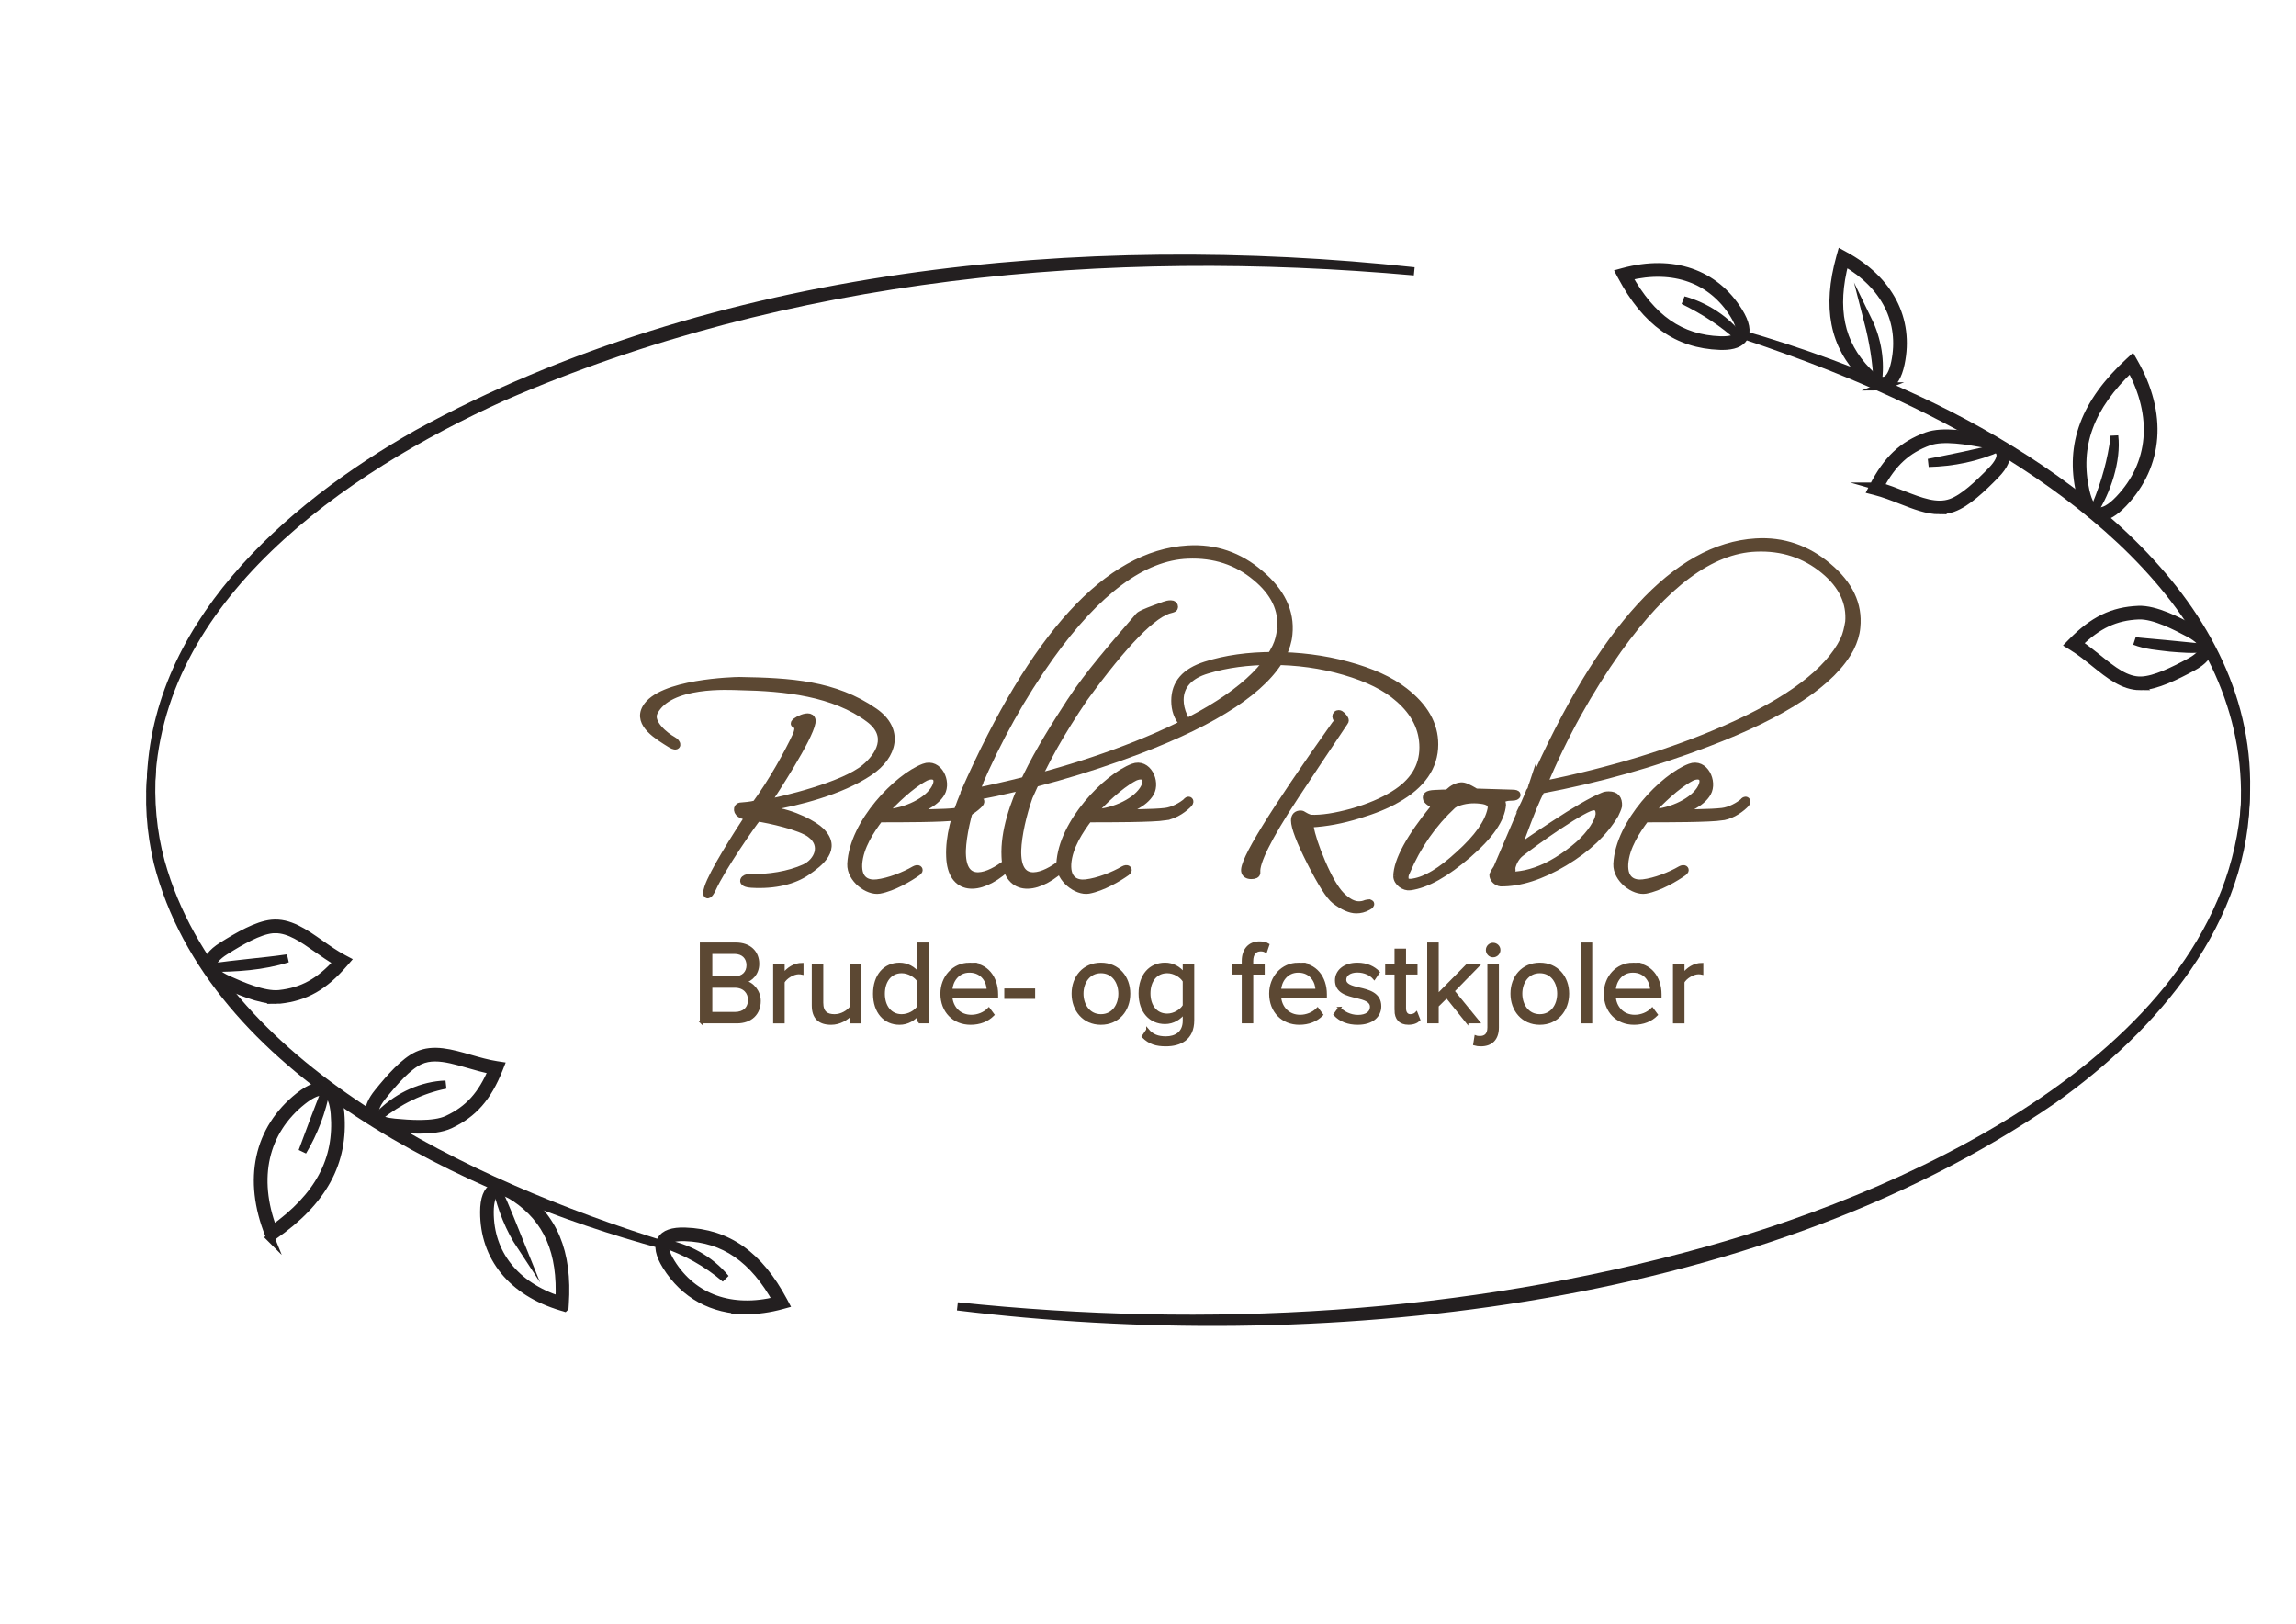 <?xml version="1.0" encoding="UTF-8"?>
<svg id="Layer_1" xmlns="http://www.w3.org/2000/svg" viewBox="0 0 841.89 595.28">
  <defs>
    <style>
      .cls-1 {
        stroke: #231f20;
      }

      .cls-1, .cls-2, .cls-3 {
        fill: #5c4833;
        stroke-miterlimit: 10;
      }

      .cls-1, .cls-3 {
        stroke-width: 3px;
      }

      .cls-2, .cls-3 {
        stroke: #5c4833;
      }
    </style>
  </defs>
  <g>
    <path class="cls-3" d="M274.88,321.92c6.9.21,14.53-1.03,20.2-3.61,4.95-2.27,7.73-8.55,2.16-12.67-3.61-2.78-15.15-5.36-19.58-5.98-1.75,2.06-13.09,18.34-16.59,26.07-1.24,2.68-2.37,3.09-1.34-.21,1.75-5.56,10.51-19.27,15.04-26.17-.93-.21-1.55-.31-2.47-.72-2.27-.82-1.85-2.78-.93-2.89,1.24-.1,4.12-.31,5.87-.82,6.18-8.45,11.95-18.96,14.74-24.94.62-1.24,1.55-4.22-.31-4.53-1.65-.31,6.59-4.84,5.87-.62-1.03,5.87-13.5,24.94-16.69,29.78,5.87-1.03,28.34-6.29,36.37-12.98,5.15-4.22,10.1-11.85,1.55-18.24-12.78-9.58-30.81-11.54-47.5-11.85-3.81-.1-25.97-1.55-31.53,9.38-2.16,4.22,4.33,9.17,6.8,10.51,2.06,1.13,1.96,2.78-.52,1.24-4.64-2.89-12.26-7.32-9.07-12.98,5.15-9.27,32.36-10,34.11-10,18.65.31,34.93,1.24,49.46,11.33,9.48,6.59,7.01,15.97-1.75,21.85-10.61,7.21-26.89,11.13-36.06,12.67-1.75.31-1.75,1.44-.1,1.65,8.55,1.13,15.97,5.36,18.24,7.62,6.39,6.29-.41,11.44-5.05,14.63-4.64,3.2-11.54,5.05-20.2,4.53-4.43-.31-2.47-2.16-.72-2.06Z"/>
    <path class="cls-3" d="M350.61,299.26c-4.64.72-19.99.72-28.23.72-3.09,4.12-7.32,10.3-7.73,16.8-.31,6.08,3.4,7.52,6.9,7.11,4.53-.52,10.2-2.78,13.91-4.95,1.13-.62,1.96-.1.82.72-2.89,2.06-8.76,5.56-13.81,6.49-4.12.72-10.51-4.02-10.3-9.38.72-15.04,17.1-31.74,26.69-35.34,5.15-1.96,8.45,5.15,6.18,9.17-2.16,3.81-7.93,6.59-14.73,7.62,7.52,0,15.87,0,20.3-.52,2.89-.31,6.18-2.16,7.83-3.61.62-.93,1.44-.52.72.41-1.34,1.44-4.74,4.23-8.55,4.74ZM338.66,285.14c-5.05,2.89-10.51,8.04-15.15,13.09,7.21,0,15.77-3.61,19.06-8.55,2.89-4.43.21-6.8-3.92-4.53Z"/>
    <path class="cls-3" d="M353.7,291.01v-.31c25.45-57.7,52.65-87.48,81.82-89.23,10-.62,18.86,2.47,26.38,8.96,7.73,6.49,11.33,13.81,10.51,22.05-.21,2.58-1.03,5.15-2.27,7.63-6.49,12.37-24.01,23.91-52.66,34.83-19.58,7.42-39.77,13.19-60.59,17.11-2.27,6.39-4.02,14.12-4.22,19.68-.31,12.88,8.55,10.51,15.15,5.77,2.58-1.86,1.85,0,.82.93-9.58,8.55-19.78,8.35-20.2-4.43-.31-7.11,1.85-15.04,5.26-22.98ZM469.73,230.73c.82-7.21-2.37-13.7-9.17-19.27-6.9-5.77-15.25-8.55-25.04-8.14-16.49.62-33.39,13.29-50.59,37.3-10.3,14.43-19.17,30.29-26.69,47.81h.1c-.31.72-.52,1.34-.93,2.06,25.04-5.15,47.4-11.95,66.98-20.51,23.49-10.3,38.02-21.23,43.59-32.66,1.03-2.16,1.54-4.33,1.75-6.59Z"/>
    <path class="cls-3" d="M392.65,257.32c6.59-10.1,15.66-20.4,25.04-31.32.52-.62,2.47-1.44,5.77-2.68,3.3-1.13,4.22-1.75,5.87-1.75.82,0,1.13.41,1.13.93,0,.41-.31.52-1.03.72-6.49,1.34-17.11,12.16-32.05,32.66-8.35,12.36-14.12,22.36-20.2,36.17-2.27,6.39-4.02,14.12-4.22,19.68-.31,12.88,8.55,10.51,15.15,5.77,2.58-1.86,1.85,0,.82.93-9.58,8.55-19.78,8.35-20.2-4.43-.82-18.03,13.5-40.6,23.91-56.67Z"/>
    <path class="cls-3" d="M427.27,299.26c-4.64.72-19.99.72-28.23.72-3.09,4.12-7.32,10.3-7.73,16.8-.31,6.08,3.4,7.52,6.9,7.11,4.53-.52,10.2-2.78,13.91-4.95,1.13-.62,1.96-.1.82.72-2.89,2.06-8.76,5.56-13.81,6.49-4.12.72-10.51-4.02-10.3-9.38.72-15.04,17.1-31.74,26.69-35.34,5.15-1.96,8.45,5.15,6.18,9.17-2.16,3.81-7.93,6.59-14.73,7.62,7.52,0,15.87,0,20.3-.52,2.89-.31,6.18-2.16,7.83-3.61.62-.93,1.44-.52.72.41-1.34,1.44-4.74,4.23-8.55,4.74ZM415.32,285.14c-5.05,2.89-10.51,8.04-15.15,13.09,7.21,0,15.77-3.61,19.06-8.55,2.89-4.43.21-6.8-3.92-4.53Z"/>
    <path class="cls-3" d="M476.94,298.64c.82,0,.93.72,3.5,1.55,4.22.21,9.27-.62,15.35-2.27,6.08-1.75,11.23-3.92,15.35-6.49,7.21-4.43,10.82-10.2,10.82-17.41,0-6.8-2.99-12.88-8.96-18.03-4.74-4.23-11.44-7.52-19.99-10-8.45-2.47-17.41-3.71-26.79-3.71-8.55,0-16.49,1.03-23.6,3.19-6.7,1.96-10.1,5.87-10.1,11.13,0,1.85.41,3.92,1.44,6.18,1.03,2.16,1.54,3.3,1.54,3.3,0,.1-.21.1-.31.1-.21,0-.52-.21-1.13-.82-2.16-2.37-3.09-5.25-3.09-8.45,0-6.29,3.71-10.51,11.13-12.88,7.42-2.37,15.66-3.5,24.83-3.5s18.44,1.13,27.1,3.5c8.76,2.37,15.66,5.46,20.81,9.48,7.32,5.67,11.03,12.06,11.03,19.37,0,8.14-4.64,14.84-13.81,19.99-3.71,2.16-8.35,4.02-13.81,5.67-6.29,1.96-12.06,2.99-17.52,3.3-.52,0-.62.51-.52,1.34.52,3.09,1.96,7.52,4.33,13.09,2.58,5.98,4.95,9.99,7.11,12.16,2.37,2.37,4.54,3.5,6.6,3.5.82,0,1.65-.1,2.68-.52.51-.1.82-.21,1.13-.21.31.1.41.21.31.31-.1.31-.41.52-.82.72-1.44.82-2.88,1.13-4.22,1.13-2.16,0-4.74-1.13-7.73-3.4-1.96-1.55-4.95-6.18-8.86-13.91-3.92-7.73-5.87-12.88-5.87-15.25,0-1.44.72-2.16,2.06-2.16ZM474.36,292.35c-9.69,14.73-14.12,23.91-13.71,27.41.1.72-.62,1.03-1.85,1.03s-1.96-.52-2.16-1.24c-1.03-3.3,9.99-21.23,33.08-53.79.82-.82.93-1.65.52-2.47-.1-.21-.21-.41-.21-.52,0-.62.31-.93.82-.93.41,0,.72.21,1.03.52,1.03,1.03,1.44,1.75,1.03,2.16-6.18,9.27-12.47,18.55-18.55,27.82Z"/>
    <path class="cls-3" d="M512.39,321.2c.1-5.56,4.64-14.01,13.81-25.25.21-.41.1-.82-.21-.93-1.24-.72-2.78-1.65-2.78-2.47,0-.41-.21-1.34,2.99-1.44,2.58-.1,3.81-.21,3.92-.1.21,0,.62-.1,1.13-.41,1.55-1.44,2.99-2.16,4.53-2.27,1.13-.1,2.68.72,4.64,1.85.21.1.41.31.72.41,3.09.1,7.62.21,13.39.41,1.03,0,1.55.21,1.55.41,0,.31-.52.62-1.55.62-2.16,0-3.5.41-4.12,1.24-.1.21-.1.41,0,.62.1.41.31.82.31,1.13-.41,5.15-4.43,11.13-12.57,18.14-8.04,6.9-15.04,10.92-21.12,11.75-1.96.31-4.64-1.55-4.64-3.71ZM514.96,321.72c0,1.65,1.13,2.27,3.3,1.85,4.64-.72,10.2-4.02,16.8-10.1,6.9-6.18,10.82-11.75,11.85-16.69.52-2.16-.93-3.3-3.92-3.61-3.3-.41-6.18,0-8.66.93-.21-.1-.82.31-1.75.93-7.32,6.8-12.98,14.94-17,24.42-.41.72-.62,1.55-.62,2.27Z"/>
    <path class="cls-3" d="M561.84,289.05c.31-.82.62-1.34.1-.21v-.72c25.55-57.7,52.76-87.48,81.92-89.23,9.89-.62,18.75,2.47,26.38,8.96,7.73,6.49,11.23,13.81,10.41,22.05-.21,2.58-1.03,5.15-2.27,7.62-6.49,12.37-24.01,24.01-52.55,34.83-19.68,7.52-39.98,13.19-60.79,17.1-1.96,3.5-4.12,9.07-7.01,16.8-.93,2.37-1.65,4.33-2.16,5.98,2.37-2.16,6.9-5.15,13.6-9.58,8.14-5.36,14.32-8.97,18.34-10.61.62-.31,1.34-.41,2.06-.41,2.47,0,3.5,1.24,3.4,3.81-.21.93-.72,1.96-1.24,3.09-4.02,6.7-10.1,12.47-18.55,17.52-8.45,5.05-16.28,7.52-23.29,7.42-.21,0-.41-.1-.62-.21-1.03-.31-1.96-1.44-1.96-2.47.31-.72.72-1.44,1.44-2.47,2.68-6.29,6.59-15.46,11.64-27.2.1,0,.21-.1.31-.52,0-.1-.1-.21,0-.31,0-.1.21-.21.21-.31l.1-.1v.21c.1-.21.21-.41.31-.72,0,.1-.1.21-.1.21.1-.21.21-.41.31-.52ZM554.12,318.32c0,.1.1.1.1.21-.1.1-.1.31-.21.41l.1.41c-.21.82-.1,1.44.51,1.55.62.21,2.16.1,4.74-.41,5.26-1.13,10.3-3.61,15.66-7.52,5.56-4.02,9.27-8.24,11.13-12.57l.41-1.65c.1-2.06-.51-3.19-2.27-3.19-1.44,0-5.98,2.47-13.4,7.42-5.98,4.02-10.41,7.32-13.5,9.69-1.65,1.34-2.78,3.3-3.3,5.67ZM678.08,228.16c.62-7.21-2.37-13.7-9.17-19.27-7.01-5.77-15.35-8.55-25.04-8.14-16.59.62-33.49,13.29-50.7,37.3-10.61,14.94-19.89,31.53-27.51,49.87,25.04-5.15,47.4-11.85,67.08-20.51,23.39-10.2,37.92-21.23,43.48-32.66,1.03-2.16,1.44-4.33,1.85-6.59Z"/>
    <path class="cls-3" d="M631.5,299.26c-4.64.72-19.99.72-28.23.72-3.09,4.12-7.32,10.3-7.73,16.8-.31,6.08,3.4,7.52,6.9,7.11,4.53-.52,10.2-2.78,13.91-4.95,1.13-.62,1.96-.1.83.72-2.89,2.06-8.76,5.56-13.81,6.49-4.12.72-10.51-4.02-10.3-9.38.72-15.04,17.11-31.74,26.69-35.34,5.15-1.96,8.45,5.15,6.18,9.17-2.16,3.81-7.93,6.59-14.73,7.62,7.52,0,15.87,0,20.3-.52,2.88-.31,6.18-2.16,7.83-3.61.62-.93,1.44-.52.72.41-1.34,1.44-4.74,4.23-8.55,4.74ZM619.55,285.14c-5.05,2.89-10.51,8.04-15.15,13.09,7.21,0,15.76-3.61,19.06-8.55,2.88-4.43.21-6.8-3.92-4.53Z"/>
    <path class="cls-2" d="M257.12,374.68v-28.64h12.75c4.98,0,8.03,3,8.03,7.3,0,3.61-2.4,6.01-5.02,6.57,3.05.47,5.58,3.61,5.58,7.04,0,4.59-3.05,7.73-8.29,7.73h-13.05ZM260.69,358.45h8.59c3.22,0,4.94-1.97,4.94-4.59s-1.72-4.64-4.94-4.64h-8.59v9.23ZM260.69,371.5h8.76c3.35,0,5.32-1.89,5.32-4.94,0-2.62-1.8-4.94-5.32-4.94h-8.76v9.88Z"/>
    <path class="cls-2" d="M284,374.68v-20.74h3.22v3.35c1.67-2.19,4.08-3.78,6.91-3.78v3.31c-.39-.09-.77-.13-1.29-.13-1.98,0-4.68,1.63-5.62,3.31v14.68h-3.22Z"/>
    <path class="cls-2" d="M312.16,374.68v-2.92c-1.59,1.8-4.29,3.44-7.39,3.44-4.34,0-6.61-2.1-6.61-6.61v-14.64h3.22v13.65c0,3.65,1.85,4.72,4.64,4.72,2.53,0,4.94-1.46,6.14-3.13v-15.24h3.22v20.74h-3.22Z"/>
    <path class="cls-2" d="M336.85,374.68v-3.09c-1.55,2.1-4.08,3.61-7,3.61-5.41,0-9.23-4.12-9.23-10.86s3.78-10.91,9.23-10.91c2.79,0,5.32,1.37,7,3.65v-11.04h3.22v28.64h-3.22ZM336.85,359.65c-1.16-1.8-3.65-3.35-6.23-3.35-4.16,0-6.66,3.44-6.66,8.03s2.49,7.99,6.66,7.99c2.58,0,5.07-1.46,6.23-3.26v-9.4Z"/>
    <path class="cls-2" d="M355.53,353.43c6.27,0,9.96,4.89,9.96,11.12v.82h-16.79c.26,3.91,3.01,7.17,7.47,7.17,2.36,0,4.77-.94,6.4-2.62l1.55,2.1c-2.06,2.06-4.85,3.18-8.24,3.18-6.14,0-10.56-4.42-10.56-10.91,0-6.01,4.29-10.86,10.22-10.86ZM348.7,363h13.61c-.04-3.09-2.1-6.91-6.83-6.91-4.42,0-6.61,3.74-6.78,6.91Z"/>
    <path class="cls-2" d="M368.75,365.71v-2.83h10.31v2.83h-10.31Z"/>
    <path class="cls-2" d="M393.43,364.29c0-6.01,3.95-10.86,10.26-10.86s10.26,4.85,10.26,10.86-3.95,10.91-10.26,10.91-10.26-4.89-10.26-10.91ZM410.57,364.29c0-4.21-2.45-7.99-6.87-7.99s-6.91,3.78-6.91,7.99,2.49,8.03,6.91,8.03,6.87-3.78,6.87-8.03Z"/>
    <path class="cls-2" d="M420.78,377.6c1.72,2.06,3.78,2.83,6.74,2.83,3.43,0,6.66-1.67,6.66-6.23v-2.96c-1.5,2.1-4.04,3.69-6.96,3.69-5.41,0-9.23-4.04-9.23-10.73s3.78-10.78,9.23-10.78c2.79,0,5.28,1.37,6.96,3.65v-3.13h3.22v20.14c0,6.87-4.81,9.02-9.88,9.02-3.52,0-5.93-.69-8.37-3.09l1.63-2.4ZM434.18,359.65c-1.12-1.8-3.61-3.35-6.18-3.35-4.16,0-6.65,3.31-6.65,7.9s2.49,7.9,6.65,7.9c2.58,0,5.07-1.59,6.18-3.39v-9.06Z"/>
    <path class="cls-2" d="M459.04,356.78v17.9h-3.22v-17.9h-3.44v-2.83h3.44v-1.59c0-4.29,2.4-6.74,6.01-6.74,1.2,0,2.32.21,3.13.73l-.82,2.41c-.52-.3-1.12-.47-1.85-.47-2.1,0-3.26,1.46-3.26,4.08v1.59h4.21v2.83h-4.21Z"/>
    <path class="cls-2" d="M476.08,353.43c6.27,0,9.96,4.89,9.96,11.12v.82h-16.79c.26,3.91,3.01,7.17,7.47,7.17,2.36,0,4.77-.94,6.4-2.62l1.55,2.1c-2.06,2.06-4.85,3.18-8.24,3.18-6.14,0-10.56-4.42-10.56-10.91,0-6.01,4.29-10.86,10.22-10.86ZM469.25,363h13.61c-.04-3.09-2.1-6.91-6.83-6.91-4.42,0-6.61,3.74-6.79,6.91Z"/>
    <path class="cls-2" d="M491.11,369.62c1.37,1.59,3.99,2.96,6.83,2.96,3.18,0,4.89-1.42,4.89-3.44,0-2.28-2.53-3.01-5.32-3.69-3.52-.82-7.51-1.76-7.51-6.05,0-3.22,2.79-5.97,7.73-5.97,3.52,0,6.01,1.33,7.69,3.01l-1.5,2.23c-1.24-1.5-3.52-2.62-6.18-2.62-2.83,0-4.59,1.29-4.59,3.13,0,2.02,2.36,2.66,5.07,3.31,3.61.82,7.77,1.85,7.77,6.44,0,3.48-2.79,6.27-8.16,6.27-3.39,0-6.27-1.03-8.37-3.26l1.67-2.32Z"/>
    <path class="cls-2" d="M511.84,370.35v-13.57h-3.43v-2.83h3.43v-5.67h3.22v5.67h4.21v2.83h-4.21v12.88c0,1.55.69,2.66,2.1,2.66.9,0,1.76-.39,2.19-.86l.94,2.4c-.82.77-1.97,1.33-3.86,1.33-3.05,0-4.6-1.76-4.6-4.85Z"/>
    <path class="cls-2" d="M537.95,374.68l-7.47-9.32-3.44,3.39v5.92h-3.22v-28.64h3.22v18.94l10.91-11.04h4.08l-9.19,9.4,9.23,11.33h-4.12Z"/>
    <path class="cls-2" d="M549.11,353.94v22.76c0,4.08-2.19,6.4-6.1,6.4-.9,0-1.63-.09-2.32-.3l.43-2.71c.43.17,1.03.21,1.55.21,1.89,0,3.22-.99,3.22-3.61v-22.76h3.22ZM545.33,348.28c0-1.2.99-2.15,2.15-2.15s2.19.94,2.19,2.15-.99,2.19-2.19,2.19-2.15-.99-2.15-2.19Z"/>
    <path class="cls-2" d="M554.35,364.29c0-6.01,3.95-10.86,10.26-10.86s10.26,4.85,10.26,10.86-3.95,10.91-10.26,10.91-10.26-4.89-10.26-10.91ZM571.48,364.29c0-4.21-2.45-7.99-6.87-7.99s-6.91,3.78-6.91,7.99,2.49,8.03,6.91,8.03,6.87-3.78,6.87-8.03Z"/>
    <path class="cls-2" d="M580.11,374.68v-28.64h3.22v28.64h-3.22Z"/>
    <path class="cls-2" d="M598.79,353.43c6.27,0,9.96,4.89,9.96,11.12v.82h-16.79c.26,3.91,3.01,7.17,7.47,7.17,2.36,0,4.77-.94,6.4-2.62l1.55,2.1c-2.06,2.06-4.85,3.18-8.24,3.18-6.14,0-10.56-4.42-10.56-10.91,0-6.01,4.29-10.86,10.22-10.86ZM591.96,363h13.61c-.04-3.09-2.1-6.91-6.83-6.91-4.42,0-6.61,3.74-6.79,6.91Z"/>
    <path class="cls-2" d="M613.94,374.68v-20.74h3.22v3.35c1.67-2.19,4.08-3.78,6.91-3.78v3.31c-.39-.09-.77-.13-1.29-.13-1.98,0-4.68,1.63-5.62,3.31v14.68h-3.22Z"/>
  </g>
  <g>
    <path class="cls-1" d="M55.27,289.71c-.05-59.46,49.79-103.48,97.8-130.66,108.5-59.53,243.93-72.7,365.49-59.58-112.6-10.04-229.77.47-334.14,45.98-58.43,26.41-127.63,73.51-129.14,144.27h0Z"/>
    <path class="cls-1" d="M823.48,289.71c.45,47.83-33.76,87.29-70.86,113.55-110.64,76.07-270.94,91.69-401.55,75.67,91.77,9.68,185.86,4.41,274.91-20.44,78.06-21.78,194.81-75.22,197.5-168.78h0Z"/>
    <path class="cls-1" d="M273.83,480.29c-12.47,0-22.86-5.61-29.48-16.24-2.53-4.07-3.17-7.26-1.89-9.48,1.25-2.16,4.18-3.18,8.72-3.03,15.6.51,27.07,8.62,36.09,25.5l.59,1.11-1.21.33c-4.46,1.22-8.76,1.82-12.84,1.82ZM250.32,453.52c-3.24,0-5.35.7-6.13,2.04-.87,1.51-.23,4.08,1.85,7.43,8.08,12.99,22.19,18.01,38.86,13.87-8.56-15.43-19.32-22.85-33.79-23.33-.27,0-.54-.01-.8-.01Z"/>
    <path class="cls-1" d="M206.99,479.35l-1.2-.36c-17.99-5.4-28.28-18.03-28.25-34.65,0-4.8,1.16-7.84,3.42-9.04,2.2-1.17,5.23-.48,9,2.05,12.96,8.7,18.4,21.64,17.11,40.75l-.08,1.25ZM183.3,436.75c-.53,0-1,.11-1.4.32-1.54.82-2.35,3.34-2.36,7.28-.03,15.29,9.29,27.03,25.62,32.35.91-17.62-4.29-29.62-16.31-37.68-2.24-1.5-4.12-2.26-5.55-2.26Z"/>
    <path class="cls-1" d="M153.66,414.11c-3.44,0-6.76-.3-9.14-.51-3.54-.32-6.07-1.18-7.54-2.55-1.75-1.64-2.89-4.79,1.66-10.44,4.41-5.47,9.58-11.37,14.45-13.63,5.8-2.68,12.29-.81,19.15,1.16,3.2.92,6.51,1.88,9.86,2.4l1.24.19-.46,1.17c-4.16,10.43-9.34,16.33-17.9,20.36-3.06,1.44-7.27,1.85-11.32,1.85ZM159.55,387.65c-1.98,0-3.86.33-5.62,1.14-4.5,2.08-9.47,7.78-13.73,13.07-2.88,3.57-3.5,6.17-1.85,7.72,1.12,1.05,3.32,1.75,6.35,2.02,4.98.45,14.26,1.28,19.43-1.16,7.74-3.64,12.56-8.94,16.43-18.14-3.04-.56-5.99-1.41-8.86-2.24-4.26-1.23-8.37-2.41-12.14-2.41Z"/>
    <path class="cls-1" d="M242.82,456.32c-70.48-19.13-165.32-63.07-184.95-140.11-2.66-11.24-3.52-22.92-2.15-34.35-.83,11.42.19,23.03,3.2,34.09,21.21,76.02,114.44,118.54,183.9,140.37h0Z"/>
    <path class="cls-1" d="M99.15,453.79l-.47-1.16c-8.1-20.2-4.1-38.66,10.97-50.63,4.32-3.43,7.86-4.58,10.54-3.42,2.6,1.13,4.14,4.34,4.57,9.54,1.48,18.03-6.32,32.31-24.58,44.96l-1.03.71ZM118,400.14c-1.84,0-4.26,1.16-7.11,3.42-14.04,11.15-17.94,28.28-10.81,47.14,16.86-12.02,24.08-25.53,22.68-42.43-.36-4.35-1.52-7.07-3.37-7.87-.42-.18-.88-.27-1.39-.27Z"/>
    <path class="cls-1" d="M101.14,366.53c-6.07,0-13.92-3.51-18.3-5.47-4.38-1.96-6.69-4.25-6.87-6.81-.17-2.49,1.69-4.97,5.54-7.39,5.95-3.74,12.76-7.63,18.1-8.18,6.36-.64,11.88,3.23,17.73,7.34,2.73,1.91,5.54,3.89,8.54,5.48l1.11.59-.82.95c-7.33,8.51-14.15,12.4-23.56,13.42-.48.05-.97.08-1.48.08ZM100.99,340.61c-.39,0-.78.02-1.17.06-4.93.5-11.48,4.27-17.24,7.88-3.13,1.96-4.72,3.89-4.6,5.56.12,1.74,2.09,3.51,5.69,5.12,4.57,2.04,13.06,5.84,18.74,5.23,8.5-.92,14.79-4.36,21.44-11.8-2.69-1.52-5.21-3.29-7.65-5-5.15-3.62-10.03-7.04-15.21-7.04Z"/>
    <path class="cls-1" d="M822.87,299.86c5.87-72.87-61.61-123.18-120.44-151.75-20.64-10.11-42.14-18.32-63.94-25.58,22.11,6.38,43.82,14.27,64.67,24.05,59.49,27.79,128.19,79.87,119.71,153.28h0Z"/>
    <path class="cls-1" d="M631.56,126.79c-.3,0-.6,0-.91-.02-15.6-.55-27.04-8.69-36.03-25.59l-.59-1.11,1.21-.33c18.13-4.9,33.54.4,42.28,14.53,2.52,4.08,3.15,7.27,1.86,9.49-1.17,2.01-3.8,3.03-7.82,3.03ZM596.99,101.36c8.52,15.45,19.27,22.9,33.73,23.41,3.7.14,6.09-.56,6.93-2.01.88-1.51.24-4.08-1.83-7.43-8.04-13.01-22.14-18.06-38.83-13.97Z"/>
    <path class="cls-1" d="M690.41,141.66c-2.1,0-4.48-1.35-7.1-4.02-10.92-11.14-13.62-24.93-8.49-43.37l.34-1.21,1.1.6c16.52,8.94,24.04,23.39,20.63,39.66-.98,4.7-2.73,7.44-5.19,8.16-.42.12-.86.19-1.31.19ZM676.42,96.03c-4.47,17.07-1.81,29.87,8.32,40.21,2.59,2.64,4.8,3.78,6.41,3.31,1.67-.49,2.98-2.79,3.79-6.65,3.13-14.97-3.61-28.35-18.52-36.87Z"/>
    <path class="cls-1" d="M711.19,187.04c-4.52,0-9.2-1.83-14.08-3.74-3.1-1.21-6.31-2.47-9.6-3.3l-1.22-.31.57-1.12c5.1-10.01,10.81-15.4,19.7-18.62,5.88-2.13,15.38-.38,20.49.55,4.72.87,7.51,2.54,8.29,4.98.76,2.38-.46,5.23-3.63,8.49-4.9,5.04-10.58,10.44-15.65,12.24-1.61.57-3.23.81-4.88.81ZM689.22,178.4c2.97.84,5.84,1.96,8.62,3.05,6.3,2.46,12.25,4.79,17.57,2.9,4.67-1.66,10.15-6.87,14.88-11.75,2.58-2.65,3.67-4.9,3.16-6.49-.53-1.66-2.86-2.91-6.74-3.62-4.92-.9-14.08-2.58-19.45-.64-8.04,2.91-13.33,7.75-18.03,16.55Z"/>
    <path class="cls-1" d="M769.98,189.48c-.48,0-.95-.06-1.4-.19-2.73-.76-4.7-3.72-5.84-8.82-3.96-17.65,1.79-32.88,18.12-47.93l.92-.85.62,1.09c10.82,18.89,9.41,37.72-3.86,51.66-3.19,3.35-6.06,5.04-8.56,5.04ZM781.28,134.89c-15.04,14.24-20.31,28.61-16.6,45.16.96,4.26,2.49,6.79,4.43,7.33,2.02.56,4.78-.93,7.98-4.3,12.36-12.99,13.86-30.49,4.19-48.18Z"/>
    <path class="cls-1" d="M784.78,251.53c-6.16,0-11.29-4.13-16.71-8.49-2.59-2.09-5.28-4.25-8.17-6.02l-1.07-.66.88-.9c7.87-8.01,14.93-11.45,24.38-11.85,6.28-.28,14.79,4.25,19.38,6.68,4.24,2.24,6.4,4.68,6.41,7.24.01,2.49-2.01,4.85-6.01,7.01-6.19,3.34-13.23,6.78-18.6,6.98-.17,0-.33,0-.5,0ZM762.02,235.99c2.58,1.69,4.98,3.62,7.31,5.49,5.27,4.24,10.24,8.26,15.89,8.04,4.96-.18,11.74-3.51,17.72-6.74,3.25-1.76,4.97-3.57,4.96-5.25,0-1.74-1.85-3.64-5.34-5.48-4.42-2.34-12.61-6.68-18.36-6.45-8.54.36-15.04,3.39-22.17,10.38Z"/>
    <path class="cls-1" d="M808.87,237.3c.01.25-.53.27-.72.33-4.12.49-8.29.12-12.41-.22-4.35-.54-8.89-.83-12.99-2.45,1.06.28,2.16.35,3.26.45,4.71.42,11.68,1.06,16.4,1.56,1.13.1,3.81.4,4.92.46.41.02.82.04,1.23.02.11-.03.32,0,.32-.16h0Z"/>
    <path class="cls-1" d="M767.53,187.7c3.45-7.73,6.04-15.92,7.4-24.28.22-1.2.26-2.4.29-3.63,1.1,8.88-2.78,20.53-7.69,27.91h0Z"/>
    <path class="cls-1" d="M733.15,163.99c-8.11,3.73-17.09,5.5-25.98,5.72,8.75-1.75,17.36-3.42,25.98-5.72h0Z"/>
    <path class="cls-1" d="M688.49,140.24c-.32-7.74-1.57-15.15-3.5-22.64,3.37,6.93,4.72,15.01,3.5,22.64h0Z"/>
    <path class="cls-1" d="M638.01,123.92c-6.24-5.69-13.18-10.12-20.74-13.84,8.09,2.25,15.65,7.12,20.74,13.84h0Z"/>
    <path class="cls-1" d="M77.09,354.82c9.26-1.48,19.07-2.09,28.35-3.46-9.13,2.87-18.83,3.47-28.35,3.46h0Z"/>
    <path class="cls-1" d="M119.53,399.4c-1.52,7.99-4.43,15.74-8.61,22.72,2.81-7.65,5.63-15.14,8.61-22.72h0Z"/>
    <path class="cls-1" d="M163.4,397.64c-8.94,1.76-17.2,5.87-24.3,11.54-2.62,2.19-.03-.4,1.11-1.51,6.26-5.87,14.56-9.73,23.19-10.03h0Z"/>
    <path class="cls-1" d="M182.3,435.86c3.16,6.96,5.91,13.94,8.77,21.03-4.21-6.37-7.05-13.6-8.77-21.03h0Z"/>
    <path class="cls-1" d="M243.01,455.8c8.82,1.35,17.32,6,22.99,12.93-6.81-5.84-14.51-10.05-22.99-12.93h0Z"/>
  </g>
</svg>